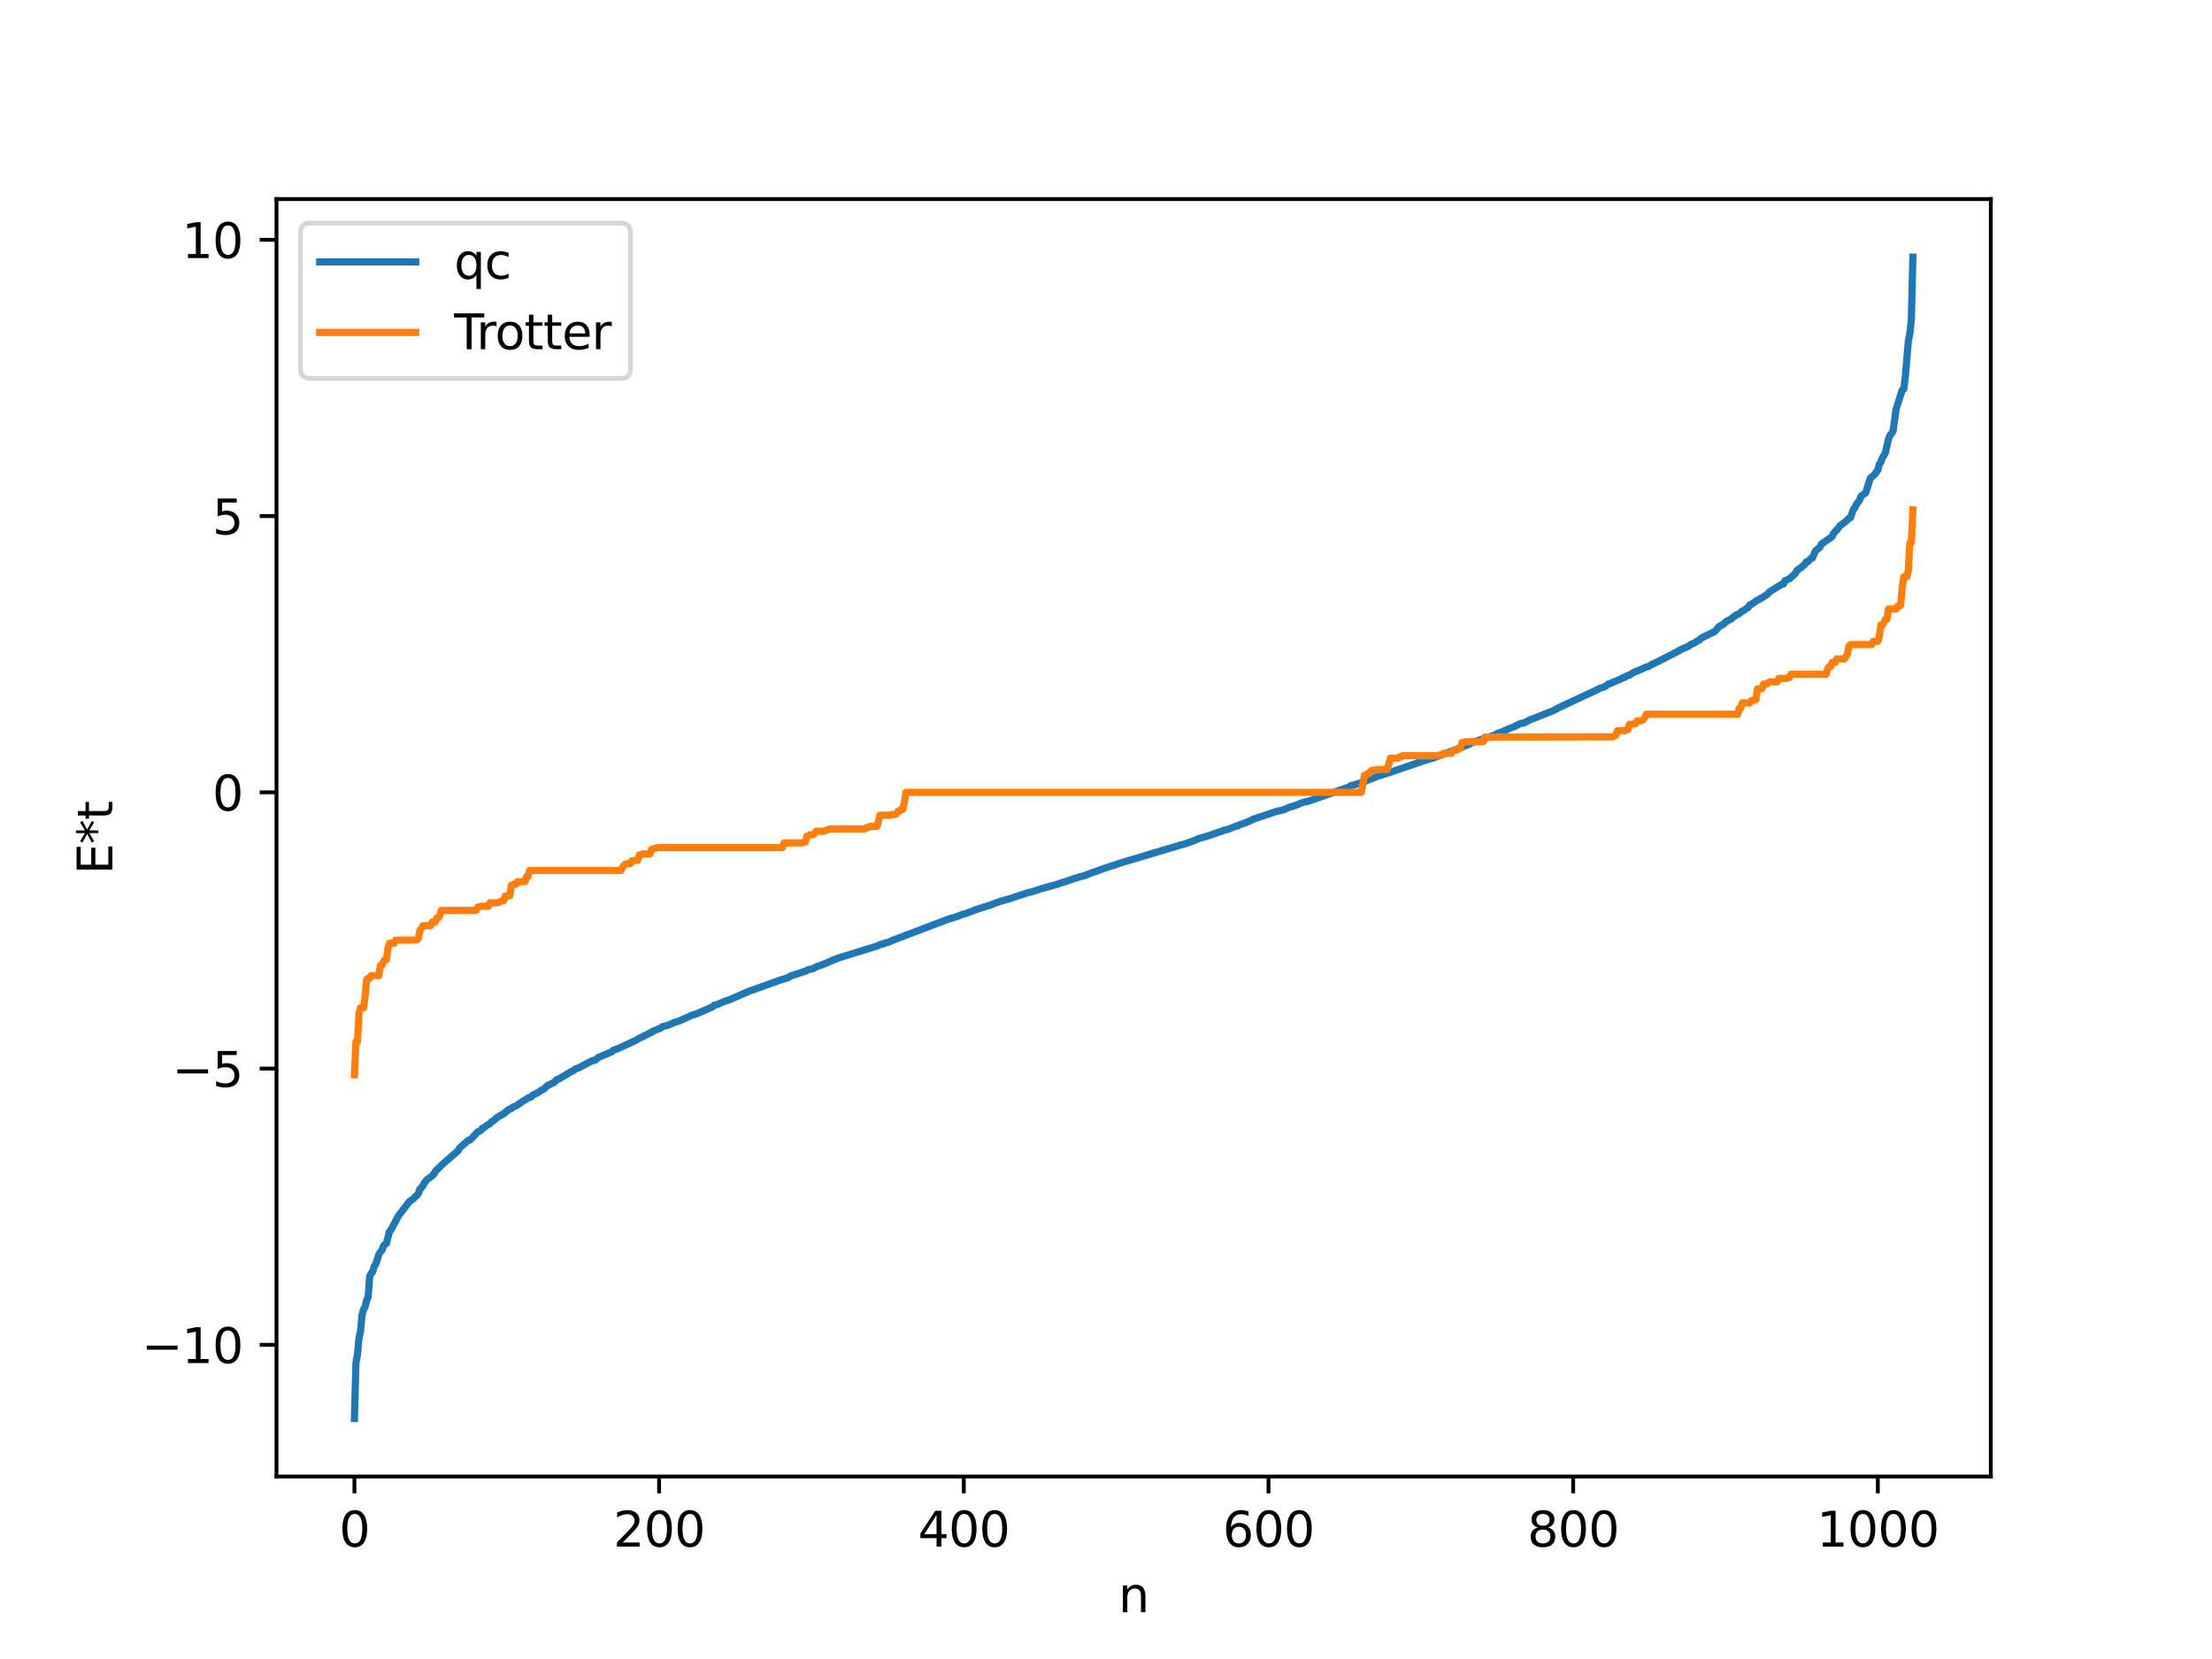 <?xml version="1.0" encoding="utf-8" standalone="no"?>
<!DOCTYPE svg PUBLIC "-//W3C//DTD SVG 1.1//EN"
  "http://www.w3.org/Graphics/SVG/1.1/DTD/svg11.dtd">
<svg xmlns:xlink="http://www.w3.org/1999/xlink" width="460.8pt" height="345.6pt" viewBox="0 0 460.8 345.6" xmlns="http://www.w3.org/2000/svg" version="1.1">
 <defs>
  <style type="text/css">*{stroke-linejoin: round; stroke-linecap: butt}</style>
 </defs>
 <g id="figure_1">
  <g id="patch_1">
   <path d="M 0 345.6 
L 460.8 345.6 
L 460.8 0 
L 0 0 
z
" style="fill: #ffffff"/>
  </g>
  <g id="axes_1">
   <g id="patch_2">
    <path d="M 57.6 307.584 
L 414.72 307.584 
L 414.72 41.472 
L 57.6 41.472 
z
" style="fill: #ffffff"/>
   </g>
   <g id="matplotlib.axis_1">
    <g id="xtick_1">
     <g id="line2d_1">
      <defs>
       <path id="mcb6224f0b6" d="M 0 0 
L 0 3.5 
" style="stroke: #000000; stroke-width: 0.8"/>
      </defs>
      <g>
       <use xlink:href="#mcb6224f0b6" x="73.833" y="307.584" style="stroke: #000000; stroke-width: 0.8"/>
      </g>
     </g>
     <g id="text_1">
      <!-- 0 -->
      <g transform="translate(70.651 322.182) scale(0.1 -0.1)">
       <defs>
        <path id="DejaVuSans-30" d="M 2034 4250 
Q 1547 4250 1301 3770 
Q 1056 3291 1056 2328 
Q 1056 1369 1301 889 
Q 1547 409 2034 409 
Q 2525 409 2770 889 
Q 3016 1369 3016 2328 
Q 3016 3291 2770 3770 
Q 2525 4250 2034 4250 
z
M 2034 4750 
Q 2819 4750 3233 4129 
Q 3647 3509 3647 2328 
Q 3647 1150 3233 529 
Q 2819 -91 2034 -91 
Q 1250 -91 836 529 
Q 422 1150 422 2328 
Q 422 3509 836 4129 
Q 1250 4750 2034 4750 
z
" transform="scale(0.016)"/>
       </defs>
       <use xlink:href="#DejaVuSans-30"/>
      </g>
     </g>
    </g>
    <g id="xtick_2">
     <g id="line2d_2">
      <g>
       <use xlink:href="#mcb6224f0b6" x="137.304" y="307.584" style="stroke: #000000; stroke-width: 0.8"/>
      </g>
     </g>
     <g id="text_2">
      <!-- 200 -->
      <g transform="translate(127.76 322.182) scale(0.1 -0.1)">
       <defs>
        <path id="DejaVuSans-32" d="M 1228 531 
L 3431 531 
L 3431 0 
L 469 0 
L 469 531 
Q 828 903 1448 1529 
Q 2069 2156 2228 2338 
Q 2531 2678 2651 2914 
Q 2772 3150 2772 3378 
Q 2772 3750 2511 3984 
Q 2250 4219 1831 4219 
Q 1534 4219 1204 4116 
Q 875 4013 500 3803 
L 500 4441 
Q 881 4594 1212 4672 
Q 1544 4750 1819 4750 
Q 2544 4750 2975 4387 
Q 3406 4025 3406 3419 
Q 3406 3131 3298 2873 
Q 3191 2616 2906 2266 
Q 2828 2175 2409 1742 
Q 1991 1309 1228 531 
z
" transform="scale(0.016)"/>
       </defs>
       <use xlink:href="#DejaVuSans-32"/>
       <use xlink:href="#DejaVuSans-30" x="63.623"/>
       <use xlink:href="#DejaVuSans-30" x="127.246"/>
      </g>
     </g>
    </g>
    <g id="xtick_3">
     <g id="line2d_3">
      <g>
       <use xlink:href="#mcb6224f0b6" x="200.775" y="307.584" style="stroke: #000000; stroke-width: 0.8"/>
      </g>
     </g>
     <g id="text_3">
      <!-- 400 -->
      <g transform="translate(191.231 322.182) scale(0.1 -0.1)">
       <defs>
        <path id="DejaVuSans-34" d="M 2419 4116 
L 825 1625 
L 2419 1625 
L 2419 4116 
z
M 2253 4666 
L 3047 4666 
L 3047 1625 
L 3713 1625 
L 3713 1100 
L 3047 1100 
L 3047 0 
L 2419 0 
L 2419 1100 
L 313 1100 
L 313 1709 
L 2253 4666 
z
" transform="scale(0.016)"/>
       </defs>
       <use xlink:href="#DejaVuSans-34"/>
       <use xlink:href="#DejaVuSans-30" x="63.623"/>
       <use xlink:href="#DejaVuSans-30" x="127.246"/>
      </g>
     </g>
    </g>
    <g id="xtick_4">
     <g id="line2d_4">
      <g>
       <use xlink:href="#mcb6224f0b6" x="264.246" y="307.584" style="stroke: #000000; stroke-width: 0.8"/>
      </g>
     </g>
     <g id="text_4">
      <!-- 600 -->
      <g transform="translate(254.702 322.182) scale(0.1 -0.1)">
       <defs>
        <path id="DejaVuSans-36" d="M 2113 2584 
Q 1688 2584 1439 2293 
Q 1191 2003 1191 1497 
Q 1191 994 1439 701 
Q 1688 409 2113 409 
Q 2538 409 2786 701 
Q 3034 994 3034 1497 
Q 3034 2003 2786 2293 
Q 2538 2584 2113 2584 
z
M 3366 4563 
L 3366 3988 
Q 3128 4100 2886 4159 
Q 2644 4219 2406 4219 
Q 1781 4219 1451 3797 
Q 1122 3375 1075 2522 
Q 1259 2794 1537 2939 
Q 1816 3084 2150 3084 
Q 2853 3084 3261 2657 
Q 3669 2231 3669 1497 
Q 3669 778 3244 343 
Q 2819 -91 2113 -91 
Q 1303 -91 875 529 
Q 447 1150 447 2328 
Q 447 3434 972 4092 
Q 1497 4750 2381 4750 
Q 2619 4750 2861 4703 
Q 3103 4656 3366 4563 
z
" transform="scale(0.016)"/>
       </defs>
       <use xlink:href="#DejaVuSans-36"/>
       <use xlink:href="#DejaVuSans-30" x="63.623"/>
       <use xlink:href="#DejaVuSans-30" x="127.246"/>
      </g>
     </g>
    </g>
    <g id="xtick_5">
     <g id="line2d_5">
      <g>
       <use xlink:href="#mcb6224f0b6" x="327.717" y="307.584" style="stroke: #000000; stroke-width: 0.8"/>
      </g>
     </g>
     <g id="text_5">
      <!-- 800 -->
      <g transform="translate(318.173 322.182) scale(0.1 -0.1)">
       <defs>
        <path id="DejaVuSans-38" d="M 2034 2216 
Q 1584 2216 1326 1975 
Q 1069 1734 1069 1313 
Q 1069 891 1326 650 
Q 1584 409 2034 409 
Q 2484 409 2743 651 
Q 3003 894 3003 1313 
Q 3003 1734 2745 1975 
Q 2488 2216 2034 2216 
z
M 1403 2484 
Q 997 2584 770 2862 
Q 544 3141 544 3541 
Q 544 4100 942 4425 
Q 1341 4750 2034 4750 
Q 2731 4750 3128 4425 
Q 3525 4100 3525 3541 
Q 3525 3141 3298 2862 
Q 3072 2584 2669 2484 
Q 3125 2378 3379 2068 
Q 3634 1759 3634 1313 
Q 3634 634 3220 271 
Q 2806 -91 2034 -91 
Q 1263 -91 848 271 
Q 434 634 434 1313 
Q 434 1759 690 2068 
Q 947 2378 1403 2484 
z
M 1172 3481 
Q 1172 3119 1398 2916 
Q 1625 2713 2034 2713 
Q 2441 2713 2670 2916 
Q 2900 3119 2900 3481 
Q 2900 3844 2670 4047 
Q 2441 4250 2034 4250 
Q 1625 4250 1398 4047 
Q 1172 3844 1172 3481 
z
" transform="scale(0.016)"/>
       </defs>
       <use xlink:href="#DejaVuSans-38"/>
       <use xlink:href="#DejaVuSans-30" x="63.623"/>
       <use xlink:href="#DejaVuSans-30" x="127.246"/>
      </g>
     </g>
    </g>
    <g id="xtick_6">
     <g id="line2d_6">
      <g>
       <use xlink:href="#mcb6224f0b6" x="391.188" y="307.584" style="stroke: #000000; stroke-width: 0.8"/>
      </g>
     </g>
     <g id="text_6">
      <!-- 1000 -->
      <g transform="translate(378.463 322.182) scale(0.1 -0.1)">
       <defs>
        <path id="DejaVuSans-31" d="M 794 531 
L 1825 531 
L 1825 4091 
L 703 3866 
L 703 4441 
L 1819 4666 
L 2450 4666 
L 2450 531 
L 3481 531 
L 3481 0 
L 794 0 
L 794 531 
z
" transform="scale(0.016)"/>
       </defs>
       <use xlink:href="#DejaVuSans-31"/>
       <use xlink:href="#DejaVuSans-30" x="63.623"/>
       <use xlink:href="#DejaVuSans-30" x="127.246"/>
       <use xlink:href="#DejaVuSans-30" x="190.869"/>
      </g>
     </g>
    </g>
    <g id="text_7">
     <!-- n -->
     <g transform="translate(232.991 335.861) scale(0.1 -0.1)">
      <defs>
       <path id="DejaVuSans-6e" d="M 3513 2113 
L 3513 0 
L 2938 0 
L 2938 2094 
Q 2938 2591 2744 2837 
Q 2550 3084 2163 3084 
Q 1697 3084 1428 2787 
Q 1159 2491 1159 1978 
L 1159 0 
L 581 0 
L 581 3500 
L 1159 3500 
L 1159 2956 
Q 1366 3272 1645 3428 
Q 1925 3584 2291 3584 
Q 2894 3584 3203 3211 
Q 3513 2838 3513 2113 
z
" transform="scale(0.016)"/>
      </defs>
      <use xlink:href="#DejaVuSans-6e"/>
     </g>
    </g>
   </g>
   <g id="matplotlib.axis_2">
    <g id="ytick_1">
     <g id="line2d_7">
      <defs>
       <path id="m1d6a8f3481" d="M 0 0 
L -3.5 0 
" style="stroke: #000000; stroke-width: 0.8"/>
      </defs>
      <g>
       <use xlink:href="#m1d6a8f3481" x="57.6" y="280.151" style="stroke: #000000; stroke-width: 0.8"/>
      </g>
     </g>
     <g id="text_8">
      <!-- −10 -->
      <g transform="translate(29.495 283.951) scale(0.1 -0.1)">
       <defs>
        <path id="DejaVuSans-2212" d="M 678 2272 
L 4684 2272 
L 4684 1741 
L 678 1741 
L 678 2272 
z
" transform="scale(0.016)"/>
       </defs>
       <use xlink:href="#DejaVuSans-2212"/>
       <use xlink:href="#DejaVuSans-31" x="83.789"/>
       <use xlink:href="#DejaVuSans-30" x="147.412"/>
      </g>
     </g>
    </g>
    <g id="ytick_2">
     <g id="line2d_8">
      <g>
       <use xlink:href="#m1d6a8f3481" x="57.6" y="222.604" style="stroke: #000000; stroke-width: 0.8"/>
      </g>
     </g>
     <g id="text_9">
      <!-- −5 -->
      <g transform="translate(35.858 226.403) scale(0.1 -0.1)">
       <defs>
        <path id="DejaVuSans-35" d="M 691 4666 
L 3169 4666 
L 3169 4134 
L 1269 4134 
L 1269 2991 
Q 1406 3038 1543 3061 
Q 1681 3084 1819 3084 
Q 2600 3084 3056 2656 
Q 3513 2228 3513 1497 
Q 3513 744 3044 326 
Q 2575 -91 1722 -91 
Q 1428 -91 1123 -41 
Q 819 9 494 109 
L 494 744 
Q 775 591 1075 516 
Q 1375 441 1709 441 
Q 2250 441 2565 725 
Q 2881 1009 2881 1497 
Q 2881 1984 2565 2268 
Q 2250 2553 1709 2553 
Q 1456 2553 1204 2497 
Q 953 2441 691 2322 
L 691 4666 
z
" transform="scale(0.016)"/>
       </defs>
       <use xlink:href="#DejaVuSans-2212"/>
       <use xlink:href="#DejaVuSans-35" x="83.789"/>
      </g>
     </g>
    </g>
    <g id="ytick_3">
     <g id="line2d_9">
      <g>
       <use xlink:href="#m1d6a8f3481" x="57.6" y="165.056" style="stroke: #000000; stroke-width: 0.8"/>
      </g>
     </g>
     <g id="text_10">
      <!-- 0 -->
      <g transform="translate(44.237 168.855) scale(0.1 -0.1)">
       <use xlink:href="#DejaVuSans-30"/>
      </g>
     </g>
    </g>
    <g id="ytick_4">
     <g id="line2d_10">
      <g>
       <use xlink:href="#m1d6a8f3481" x="57.6" y="107.508" style="stroke: #000000; stroke-width: 0.8"/>
      </g>
     </g>
     <g id="text_11">
      <!-- 5 -->
      <g transform="translate(44.237 111.307) scale(0.1 -0.1)">
       <use xlink:href="#DejaVuSans-35"/>
      </g>
     </g>
    </g>
    <g id="ytick_5">
     <g id="line2d_11">
      <g>
       <use xlink:href="#m1d6a8f3481" x="57.6" y="49.96" style="stroke: #000000; stroke-width: 0.8"/>
      </g>
     </g>
     <g id="text_12">
      <!-- 10 -->
      <g transform="translate(37.875 53.76) scale(0.1 -0.1)">
       <use xlink:href="#DejaVuSans-31"/>
       <use xlink:href="#DejaVuSans-30" x="63.623"/>
      </g>
     </g>
    </g>
    <g id="text_13">
     <!-- E*t -->
     <g transform="translate(23.416 182.148) rotate(-90) scale(0.1 -0.1)">
      <defs>
       <path id="DejaVuSans-45" d="M 628 4666 
L 3578 4666 
L 3578 4134 
L 1259 4134 
L 1259 2753 
L 3481 2753 
L 3481 2222 
L 1259 2222 
L 1259 531 
L 3634 531 
L 3634 0 
L 628 0 
L 628 4666 
z
" transform="scale(0.016)"/>
       <path id="DejaVuSans-2a" d="M 3009 3897 
L 1888 3291 
L 3009 2681 
L 2828 2375 
L 1778 3009 
L 1778 1831 
L 1422 1831 
L 1422 3009 
L 372 2375 
L 191 2681 
L 1313 3291 
L 191 3897 
L 372 4206 
L 1422 3572 
L 1422 4750 
L 1778 4750 
L 1778 3572 
L 2828 4206 
L 3009 3897 
z
" transform="scale(0.016)"/>
       <path id="DejaVuSans-74" d="M 1172 4494 
L 1172 3500 
L 2356 3500 
L 2356 3053 
L 1172 3053 
L 1172 1153 
Q 1172 725 1289 603 
Q 1406 481 1766 481 
L 2356 481 
L 2356 0 
L 1766 0 
Q 1100 0 847 248 
Q 594 497 594 1153 
L 594 3053 
L 172 3053 
L 172 3500 
L 594 3500 
L 594 4494 
L 1172 4494 
z
" transform="scale(0.016)"/>
      </defs>
      <use xlink:href="#DejaVuSans-45"/>
      <use xlink:href="#DejaVuSans-2a" x="63.184"/>
      <use xlink:href="#DejaVuSans-74" x="113.184"/>
     </g>
    </g>
   </g>
   <g id="line2d_12">
    <path d="M 73.833 295.488 
L 74.15 283.897 
L 74.467 282.159 
L 74.785 278.718 
L 75.102 277.36 
L 75.42 273.928 
L 75.737 272.736 
L 76.054 272.261 
L 76.372 270.851 
L 76.689 270.252 
L 77.006 265.928 
L 77.324 265.244 
L 77.641 264.956 
L 77.958 263.748 
L 78.276 263.354 
L 78.91 261.361 
L 79.228 260.795 
L 79.545 260.496 
L 79.862 259.594 
L 80.18 259.211 
L 80.497 259.027 
L 81.132 256.539 
L 81.449 256.211 
L 83.036 253.219 
L 85.258 250.347 
L 86.21 249.646 
L 86.527 249.25 
L 86.844 249.052 
L 87.162 248.577 
L 87.479 247.683 
L 87.796 247.439 
L 88.114 246.999 
L 88.431 246.352 
L 89.066 245.641 
L 89.383 245.453 
L 90.018 244.935 
L 90.335 244.674 
L 90.653 244.046 
L 92.239 242.475 
L 95.413 239.733 
L 95.73 239.15 
L 97.634 237.488 
L 97.952 237.476 
L 99.539 235.766 
L 99.856 235.681 
L 100.173 235.471 
L 100.491 235.017 
L 100.808 234.934 
L 101.443 234.403 
L 102.077 234.078 
L 102.395 233.678 
L 102.712 233.532 
L 103.664 232.704 
L 104.934 232.001 
L 105.886 231.186 
L 106.52 230.943 
L 106.838 230.61 
L 107.472 230.418 
L 109.059 229.306 
L 109.694 228.968 
L 110.011 228.726 
L 110.646 228.517 
L 110.963 228.151 
L 112.233 227.509 
L 112.867 227.044 
L 113.185 226.942 
L 114.137 226.078 
L 114.454 226 
L 115.089 225.618 
L 115.406 225.527 
L 116.041 224.853 
L 116.358 224.803 
L 117.945 223.863 
L 118.897 223.295 
L 119.532 223.003 
L 119.849 222.684 
L 120.484 222.479 
L 122.705 221.317 
L 123.34 220.978 
L 123.975 220.862 
L 124.61 220.297 
L 127.466 219.094 
L 127.783 218.778 
L 128.735 218.447 
L 132.543 216.682 
L 133.178 216.266 
L 133.813 216.027 
L 134.13 215.792 
L 134.765 215.518 
L 135.4 215.173 
L 135.717 215.085 
L 136.034 214.813 
L 137.621 214.176 
L 137.939 213.893 
L 139.208 213.551 
L 140.477 213 
L 141.429 212.71 
L 143.334 211.874 
L 143.968 211.541 
L 144.603 211.353 
L 145.238 211.15 
L 148.411 209.759 
L 148.729 209.412 
L 149.363 209.289 
L 150.633 208.713 
L 151.902 208.292 
L 156.028 206.491 
L 157.615 205.941 
L 161.423 204.563 
L 161.74 204.52 
L 162.058 204.314 
L 162.692 204.121 
L 164.279 203.629 
L 164.596 203.355 
L 168.087 202.198 
L 168.405 201.974 
L 169.357 201.808 
L 169.991 201.437 
L 171.896 200.739 
L 172.848 200.301 
L 173.165 200.2 
L 173.482 199.974 
L 173.8 199.933 
L 174.434 199.639 
L 183.003 196.974 
L 183.32 196.758 
L 183.955 196.652 
L 184.272 196.463 
L 185.224 196.25 
L 185.859 195.918 
L 197.601 191.453 
L 199.188 190.997 
L 200.458 190.493 
L 201.41 190.24 
L 202.044 189.954 
L 202.362 189.913 
L 202.996 189.587 
L 206.487 188.479 
L 207.439 188.093 
L 209.661 187.381 
L 210.296 187.229 
L 214.104 185.962 
L 214.739 185.841 
L 216.96 185.125 
L 220.451 184.144 
L 221.403 183.806 
L 222.038 183.624 
L 223.942 182.961 
L 224.259 182.902 
L 224.894 182.648 
L 225.846 182.439 
L 227.115 181.935 
L 228.385 181.505 
L 229.654 181.025 
L 231.876 180.284 
L 232.193 180.233 
L 232.828 179.953 
L 244.253 176.527 
L 244.887 176.361 
L 245.839 176.047 
L 246.791 175.822 
L 249.013 175.013 
L 249.648 174.713 
L 251.234 174.251 
L 251.869 174.078 
L 252.504 173.843 
L 253.773 173.383 
L 254.408 173.18 
L 255.043 172.947 
L 255.995 172.705 
L 256.947 172.316 
L 257.581 172.069 
L 257.899 172.039 
L 258.216 171.81 
L 259.486 171.397 
L 260.12 171.103 
L 260.438 170.988 
L 261.072 170.646 
L 264.246 169.606 
L 265.833 169.05 
L 267.42 168.697 
L 268.372 168.244 
L 269.641 167.867 
L 271.545 167.105 
L 272.497 166.924 
L 281.066 163.931 
L 281.383 163.682 
L 282.653 163.335 
L 283.287 163.131 
L 284.239 162.837 
L 284.874 162.543 
L 287.096 161.671 
L 288.682 161.191 
L 290.904 160.44 
L 296.616 158.478 
L 297.568 158.165 
L 298.52 157.929 
L 303.915 155.9 
L 304.55 155.627 
L 306.137 155.031 
L 306.454 154.756 
L 311.532 153.072 
L 311.849 152.832 
L 313.436 152.237 
L 314.071 151.905 
L 315.34 151.419 
L 316.61 150.776 
L 317.562 150.568 
L 318.514 150.037 
L 323.591 148.038 
L 324.861 147.348 
L 332.795 143.659 
L 333.112 143.441 
L 334.381 143.018 
L 335.016 142.51 
L 335.651 142.319 
L 335.968 142.107 
L 336.286 142.037 
L 336.92 141.732 
L 337.555 141.497 
L 337.872 141.257 
L 338.507 141.08 
L 338.824 140.826 
L 339.459 140.634 
L 340.094 140.198 
L 340.729 139.902 
L 342.315 139.258 
L 342.633 139.042 
L 343.267 138.9 
L 344.22 138.36 
L 345.172 137.92 
L 349.297 135.809 
L 349.615 135.681 
L 349.932 135.416 
L 351.519 134.737 
L 352.471 134.129 
L 352.788 134.048 
L 353.74 133.445 
L 354.058 133.311 
L 354.375 132.938 
L 357.231 131.542 
L 358.183 130.466 
L 358.818 130.158 
L 359.135 129.973 
L 359.453 129.574 
L 360.087 129.228 
L 360.722 128.878 
L 361.039 128.535 
L 361.357 128.378 
L 361.674 128.095 
L 362.309 127.841 
L 362.943 127.286 
L 363.261 127.18 
L 363.896 126.707 
L 364.213 126.518 
L 364.53 125.98 
L 364.848 125.902 
L 366.117 125.005 
L 366.434 124.897 
L 366.752 124.653 
L 367.069 124.552 
L 367.704 124.079 
L 368.021 123.933 
L 368.656 123.272 
L 371.195 121.699 
L 371.512 121.658 
L 371.829 120.988 
L 372.781 120.569 
L 373.734 119.72 
L 374.051 119.378 
L 374.368 118.796 
L 375.32 118.151 
L 375.638 117.794 
L 375.955 117.607 
L 376.272 117.072 
L 376.59 117.02 
L 377.224 116.365 
L 377.542 116.263 
L 378.177 114.768 
L 379.129 113.997 
L 379.446 113.334 
L 381.667 111.779 
L 381.985 111.063 
L 382.937 110.068 
L 383.254 109.558 
L 384.524 108.616 
L 385.158 107.959 
L 385.476 107.868 
L 386.11 106.094 
L 386.428 105.75 
L 386.745 105.033 
L 387.38 104.209 
L 387.697 103.338 
L 388.649 102.684 
L 389.601 99.668 
L 390.553 98.789 
L 391.188 97.915 
L 391.505 96.667 
L 391.823 96.264 
L 392.14 95.302 
L 392.458 94.905 
L 392.775 94.261 
L 393.41 91.446 
L 393.727 90.658 
L 394.044 90.35 
L 394.362 89.783 
L 394.996 85.251 
L 396.266 81.246 
L 396.583 81.066 
L 396.9 78.61 
L 397.535 71.154 
L 397.853 69.45 
L 398.17 66.597 
L 398.487 53.568 
L 398.487 53.568 
" clip-path="url(#pbb05ad1acc)" style="fill: none; stroke: #1f77b4; stroke-width: 1.5; stroke-linecap: square"/>
   </g>
   <g id="line2d_13">
    <path d="M 73.833 223.897 
L 74.15 217.031 
L 74.467 217.031 
L 74.785 211.162 
L 75.102 209.943 
L 75.737 209.943 
L 76.054 207.747 
L 76.372 204.04 
L 76.689 203.812 
L 77.006 203.812 
L 77.324 203.239 
L 78.91 203.239 
L 79.228 201.147 
L 79.545 201.147 
L 79.862 200.39 
L 80.18 199.922 
L 80.497 199.922 
L 80.815 197.61 
L 81.132 196.521 
L 82.084 196.502 
L 82.401 195.858 
L 86.844 195.822 
L 87.162 195.469 
L 87.479 193.793 
L 87.796 193.422 
L 88.114 192.842 
L 89.7 192.842 
L 90.018 192.101 
L 90.653 192.101 
L 90.97 191.24 
L 91.287 191.24 
L 91.605 190.791 
L 91.922 189.638 
L 99.221 189.638 
L 99.539 188.95 
L 99.856 188.95 
L 100.173 188.788 
L 101.76 188.788 
L 102.077 188.075 
L 103.664 188.075 
L 104.616 187.636 
L 104.934 187.636 
L 105.251 186.659 
L 106.203 186.61 
L 106.52 184.404 
L 107.155 184.186 
L 107.472 184.186 
L 107.79 183.679 
L 109.377 183.679 
L 109.694 182.564 
L 110.011 182.564 
L 110.329 181.333 
L 129.37 181.333 
L 129.687 180.633 
L 130.322 179.975 
L 131.274 179.933 
L 131.591 179.361 
L 131.909 179.361 
L 132.226 179.23 
L 132.861 179.23 
L 133.178 178.128 
L 133.496 178.128 
L 133.813 177.897 
L 135.4 177.897 
L 135.717 176.958 
L 136.986 176.565 
L 163.01 176.565 
L 163.327 175.59 
L 167.135 175.59 
L 167.453 175.412 
L 167.77 175.412 
L 168.087 174.205 
L 168.405 174.205 
L 168.722 173.883 
L 169.357 173.883 
L 169.674 173.675 
L 169.991 173.177 
L 171.578 173.177 
L 172.848 172.677 
L 180.147 172.677 
L 180.464 172.421 
L 180.781 172.421 
L 181.099 172.169 
L 182.686 172.169 
L 183.32 169.823 
L 185.542 169.802 
L 185.859 169.666 
L 186.494 169.666 
L 186.811 169.46 
L 187.129 168.944 
L 187.446 168.944 
L 187.763 168.595 
L 188.081 168.595 
L 188.398 167.136 
L 188.715 165.056 
L 283.605 165.056 
L 284.239 161.517 
L 284.557 161.517 
L 284.874 161.167 
L 285.191 161.167 
L 285.509 160.652 
L 285.826 160.446 
L 286.461 160.446 
L 286.778 160.309 
L 289 160.288 
L 289.634 157.943 
L 291.221 157.943 
L 291.539 157.691 
L 291.856 157.691 
L 292.173 157.435 
L 299.472 157.435 
L 299.79 157.286 
L 300.107 157.286 
L 300.742 156.935 
L 302.329 156.935 
L 302.646 156.437 
L 302.963 156.229 
L 303.598 156.229 
L 303.915 155.907 
L 304.233 155.907 
L 304.55 154.7 
L 304.867 154.7 
L 305.185 154.522 
L 308.993 154.522 
L 309.31 153.546 
L 335.968 153.493 
L 336.603 153.154 
L 336.92 152.214 
L 338.507 152.214 
L 338.824 151.984 
L 339.142 151.984 
L 339.459 150.882 
L 340.094 150.882 
L 340.411 150.751 
L 340.729 150.751 
L 341.046 150.179 
L 341.998 150.137 
L 342.315 149.882 
L 342.633 149.479 
L 342.95 148.779 
L 361.991 148.779 
L 362.309 147.548 
L 362.626 147.548 
L 362.943 146.433 
L 364.53 146.433 
L 364.848 145.925 
L 365.482 145.838 
L 365.8 145.707 
L 366.117 143.502 
L 367.069 143.453 
L 367.386 142.475 
L 368.021 142.475 
L 368.656 142.037 
L 370.243 142.037 
L 370.56 141.324 
L 372.147 141.324 
L 372.464 141.162 
L 372.781 141.162 
L 373.099 140.474 
L 380.398 140.474 
L 380.715 139.32 
L 381.033 138.872 
L 381.35 138.872 
L 381.667 138.011 
L 382.302 138.011 
L 382.62 137.269 
L 384.206 137.269 
L 384.841 136.319 
L 385.158 134.643 
L 385.476 134.29 
L 389.919 134.254 
L 390.236 133.609 
L 391.188 133.591 
L 391.505 132.502 
L 391.823 130.189 
L 392.14 130.189 
L 392.458 129.722 
L 392.775 128.965 
L 393.092 128.965 
L 393.41 126.873 
L 394.996 126.873 
L 395.314 126.299 
L 395.631 126.299 
L 395.948 126.072 
L 396.266 122.365 
L 396.583 120.169 
L 397.218 120.169 
L 397.535 118.95 
L 397.853 113.081 
L 398.17 113.081 
L 398.487 106.214 
L 398.487 106.214 
" clip-path="url(#pbb05ad1acc)" style="fill: none; stroke: #ff7f0e; stroke-width: 1.5; stroke-linecap: square"/>
   </g>
   <g id="patch_3">
    <path d="M 57.6 307.584 
L 57.6 41.472 
" style="fill: none; stroke: #000000; stroke-width: 0.8; stroke-linejoin: miter; stroke-linecap: square"/>
   </g>
   <g id="patch_4">
    <path d="M 414.72 307.584 
L 414.72 41.472 
" style="fill: none; stroke: #000000; stroke-width: 0.8; stroke-linejoin: miter; stroke-linecap: square"/>
   </g>
   <g id="patch_5">
    <path d="M 57.6 307.584 
L 414.72 307.584 
" style="fill: none; stroke: #000000; stroke-width: 0.8; stroke-linejoin: miter; stroke-linecap: square"/>
   </g>
   <g id="patch_6">
    <path d="M 57.6 41.472 
L 414.72 41.472 
" style="fill: none; stroke: #000000; stroke-width: 0.8; stroke-linejoin: miter; stroke-linecap: square"/>
   </g>
   <g id="legend_1">
    <g id="patch_7">
     <path d="M 64.6 78.828 
L 129.342 78.828 
Q 131.342 78.828 131.342 76.828 
L 131.342 48.472 
Q 131.342 46.472 129.342 46.472 
L 64.6 46.472 
Q 62.6 46.472 62.6 48.472 
L 62.6 76.828 
Q 62.6 78.828 64.6 78.828 
z
" style="fill: #ffffff; opacity: 0.8; stroke: #cccccc; stroke-linejoin: miter"/>
    </g>
    <g id="line2d_14">
     <path d="M 66.6 54.57 
L 76.6 54.57 
L 86.6 54.57 
" style="fill: none; stroke: #1f77b4; stroke-width: 1.5; stroke-linecap: square"/>
    </g>
    <g id="text_14">
     <!-- qc -->
     <g transform="translate(94.6 58.07) scale(0.1 -0.1)">
      <defs>
       <path id="DejaVuSans-71" d="M 947 1747 
Q 947 1113 1208 752 
Q 1469 391 1925 391 
Q 2381 391 2643 752 
Q 2906 1113 2906 1747 
Q 2906 2381 2643 2742 
Q 2381 3103 1925 3103 
Q 1469 3103 1208 2742 
Q 947 2381 947 1747 
z
M 2906 525 
Q 2725 213 2448 61 
Q 2172 -91 1784 -91 
Q 1150 -91 751 415 
Q 353 922 353 1747 
Q 353 2572 751 3078 
Q 1150 3584 1784 3584 
Q 2172 3584 2448 3432 
Q 2725 3281 2906 2969 
L 2906 3500 
L 3481 3500 
L 3481 -1331 
L 2906 -1331 
L 2906 525 
z
" transform="scale(0.016)"/>
       <path id="DejaVuSans-63" d="M 3122 3366 
L 3122 2828 
Q 2878 2963 2633 3030 
Q 2388 3097 2138 3097 
Q 1578 3097 1268 2742 
Q 959 2388 959 1747 
Q 959 1106 1268 751 
Q 1578 397 2138 397 
Q 2388 397 2633 464 
Q 2878 531 3122 666 
L 3122 134 
Q 2881 22 2623 -34 
Q 2366 -91 2075 -91 
Q 1284 -91 818 406 
Q 353 903 353 1747 
Q 353 2603 823 3093 
Q 1294 3584 2113 3584 
Q 2378 3584 2631 3529 
Q 2884 3475 3122 3366 
z
" transform="scale(0.016)"/>
      </defs>
      <use xlink:href="#DejaVuSans-71"/>
      <use xlink:href="#DejaVuSans-63" x="63.477"/>
     </g>
    </g>
    <g id="line2d_15">
     <path d="M 66.6 69.249 
L 76.6 69.249 
L 86.6 69.249 
" style="fill: none; stroke: #ff7f0e; stroke-width: 1.5; stroke-linecap: square"/>
    </g>
    <g id="text_15">
     <!-- Trotter -->
     <g transform="translate(94.6 72.749) scale(0.1 -0.1)">
      <defs>
       <path id="DejaVuSans-54" d="M -19 4666 
L 3928 4666 
L 3928 4134 
L 2272 4134 
L 2272 0 
L 1638 0 
L 1638 4134 
L -19 4134 
L -19 4666 
z
" transform="scale(0.016)"/>
       <path id="DejaVuSans-72" d="M 2631 2963 
Q 2534 3019 2420 3045 
Q 2306 3072 2169 3072 
Q 1681 3072 1420 2755 
Q 1159 2438 1159 1844 
L 1159 0 
L 581 0 
L 581 3500 
L 1159 3500 
L 1159 2956 
Q 1341 3275 1631 3429 
Q 1922 3584 2338 3584 
Q 2397 3584 2469 3576 
Q 2541 3569 2628 3553 
L 2631 2963 
z
" transform="scale(0.016)"/>
       <path id="DejaVuSans-6f" d="M 1959 3097 
Q 1497 3097 1228 2736 
Q 959 2375 959 1747 
Q 959 1119 1226 758 
Q 1494 397 1959 397 
Q 2419 397 2687 759 
Q 2956 1122 2956 1747 
Q 2956 2369 2687 2733 
Q 2419 3097 1959 3097 
z
M 1959 3584 
Q 2709 3584 3137 3096 
Q 3566 2609 3566 1747 
Q 3566 888 3137 398 
Q 2709 -91 1959 -91 
Q 1206 -91 779 398 
Q 353 888 353 1747 
Q 353 2609 779 3096 
Q 1206 3584 1959 3584 
z
" transform="scale(0.016)"/>
       <path id="DejaVuSans-65" d="M 3597 1894 
L 3597 1613 
L 953 1613 
Q 991 1019 1311 708 
Q 1631 397 2203 397 
Q 2534 397 2845 478 
Q 3156 559 3463 722 
L 3463 178 
Q 3153 47 2828 -22 
Q 2503 -91 2169 -91 
Q 1331 -91 842 396 
Q 353 884 353 1716 
Q 353 2575 817 3079 
Q 1281 3584 2069 3584 
Q 2775 3584 3186 3129 
Q 3597 2675 3597 1894 
z
M 3022 2063 
Q 3016 2534 2758 2815 
Q 2500 3097 2075 3097 
Q 1594 3097 1305 2825 
Q 1016 2553 972 2059 
L 3022 2063 
z
" transform="scale(0.016)"/>
      </defs>
      <use xlink:href="#DejaVuSans-54"/>
      <use xlink:href="#DejaVuSans-72" x="46.334"/>
      <use xlink:href="#DejaVuSans-6f" x="85.197"/>
      <use xlink:href="#DejaVuSans-74" x="146.379"/>
      <use xlink:href="#DejaVuSans-74" x="185.588"/>
      <use xlink:href="#DejaVuSans-65" x="224.797"/>
      <use xlink:href="#DejaVuSans-72" x="286.32"/>
     </g>
    </g>
   </g>
  </g>
 </g>
 <defs>
  <clipPath id="pbb05ad1acc">
   <rect x="57.6" y="41.472" width="357.12" height="266.112"/>
  </clipPath>
 </defs>
</svg>

